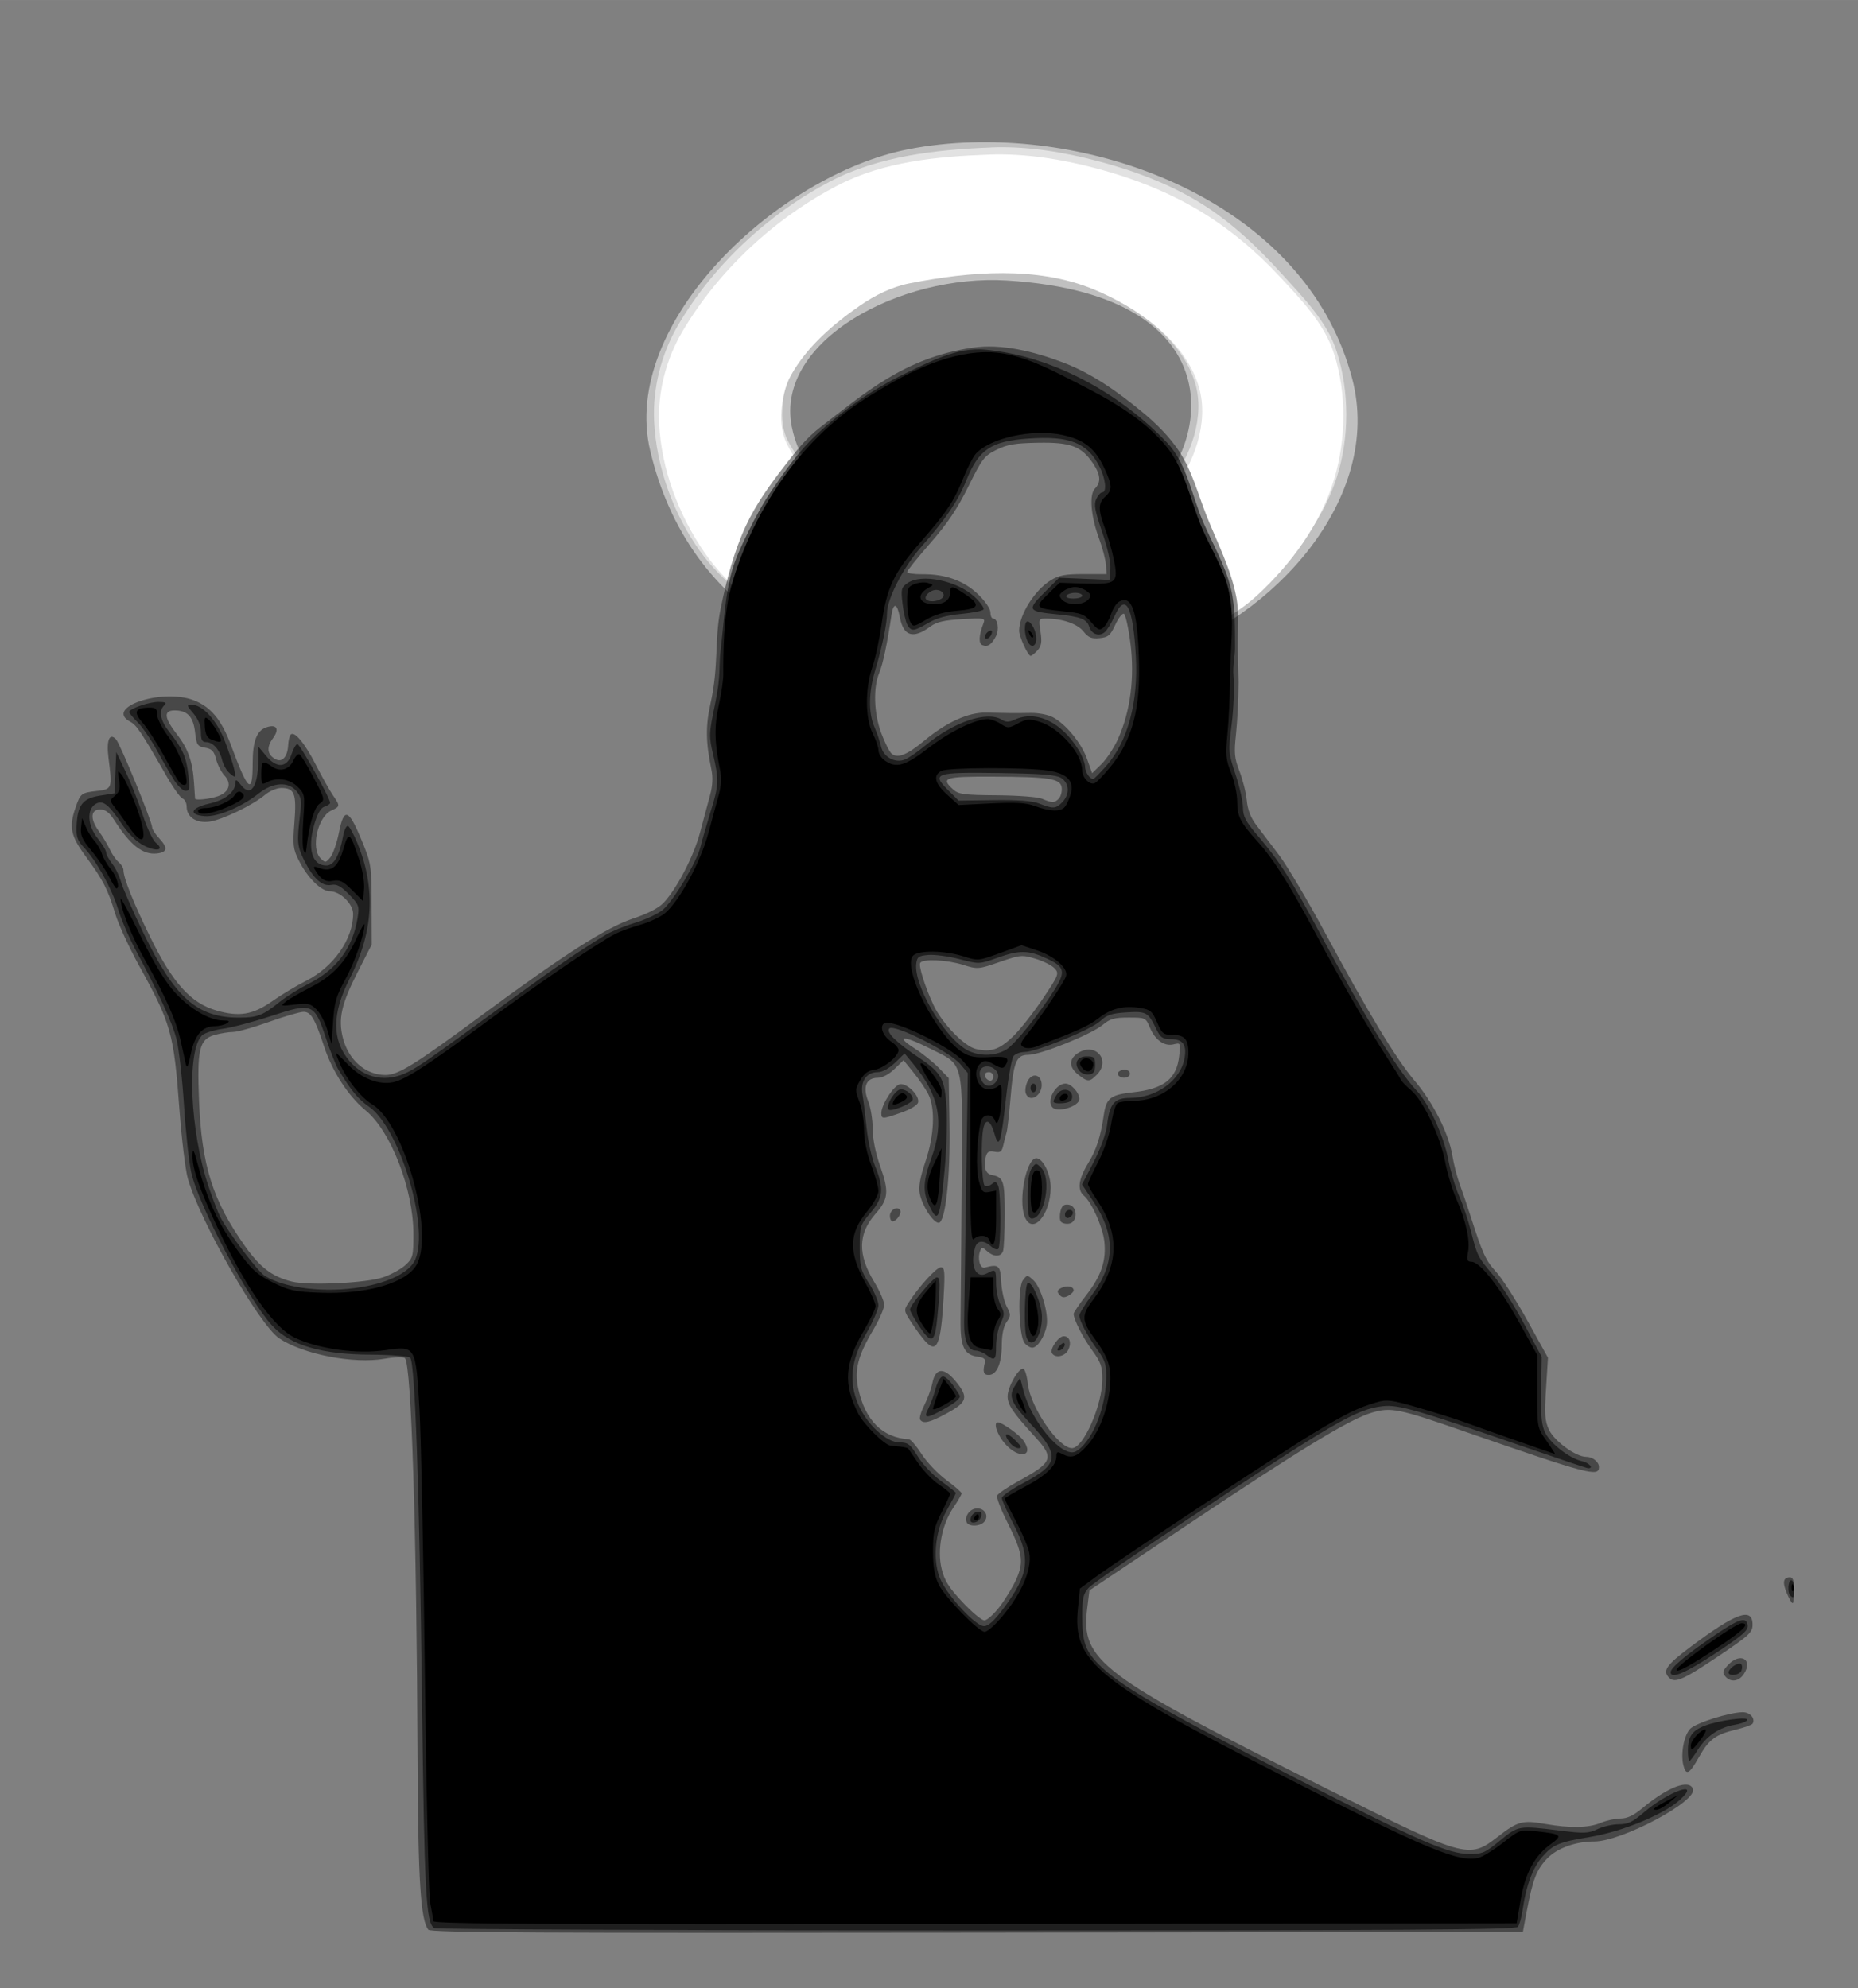<?xml version="1.0" encoding="UTF-8" standalone="no"?>
<!-- Created with Inkscape (http://www.inkscape.org/) -->

<svg
   xmlns:osb="http://www.openswatchbook.org/uri/2009/osb"
   xmlns:dc="http://purl.org/dc/elements/1.1/"
   xmlns:cc="http://creativecommons.org/ns#"
   xmlns:rdf="http://www.w3.org/1999/02/22-rdf-syntax-ns#"
   xmlns:svg="http://www.w3.org/2000/svg"
   xmlns="http://www.w3.org/2000/svg"
   xmlns:sodipodi="http://sodipodi.sourceforge.net/DTD/sodipodi-0.dtd"
   xmlns:inkscape="http://www.inkscape.org/namespaces/inkscape"
   width="27.4mm"
   height="29.321mm"
   viewBox="0 0 97.087 103.892"
   id="svg2"
   version="1.1"
   inkscape:version="0.91 r13725"
   sodipodi:docname="stignucius.src.svg">
  <rect x="0" y="0" width="97.087" height="103.892" fill="#808080" stroke="none"/>
  <defs
     id="defs4">
    <linearGradient
       id="linearGradient4203"
       osb:paint="solid">
      <stop
         style="stop-color:#000000;stop-opacity:1;"
         offset="0"
         id="stop4205" />
    </linearGradient>
  </defs>
  <sodipodi:namedview
     id="base"
     pagecolor="#2e2e2e"
     bordercolor="#666666"
     borderopacity="1.0"
     inkscape:pageopacity="0"
     inkscape:pageshadow="2"
     inkscape:zoom="7.9195959"
     inkscape:cx="29.946025"
     inkscape:cy="52.75665"
     inkscape:document-units="px"
     inkscape:current-layer="g4193-6"
     showgrid="false"
     inkscape:window-width="1920"
     inkscape:window-height="1147"
     inkscape:window-x="1272"
     inkscape:window-y="-8"
     inkscape:window-maximized="1"
     fit-margin-top="1"
     fit-margin-left="1"
     fit-margin-right="1"
     fit-margin-bottom="1"
     borderlayer="false" />
  <g
     inkscape:label="Calque 1"
     inkscape:groupmode="layer"
     id="layer1">
    <g
       id="ring"
       inkscape:label="#g4292"
       transform="translate(-227.135,-579.235)">
      <path
         style="fill:#ffffff;fill-opacity:1"
         d="m 207.146,624.105 c -2.68,0.093 -5.504,0.36 -7.887,1.59 -3.319,1.714 -6.271,4.454 -8.166,7.674 -0.832,1.414 -1.28,3.134 -1.205,4.773 0.11,2.395 1.028,4.811 2.391,6.783 1.107,1.602 2.733,2.866 4.457,3.777 l 3.436,-5.674 c -0.177,-0.116 -0.364,-0.219 -0.535,-0.342 -1.263,-0.909 -2.401,-2.104 -3.088,-3.5 -0.219,-0.446 -0.295,-0.966 -0.283,-1.463 0.018,-0.719 0.164,-1.468 0.516,-2.096 0.834,-1.488 2.201,-2.664 3.604,-3.635 0.778,-0.539 1.663,-0.979 2.592,-1.162 3.147,-0.62 6.652,-0.908 9.617,0.316 2.32,0.958 4.818,2.72 5.508,5.133 0.519,1.817 -0.252,4.034 -1.477,5.473 -0.612,0.718 -1.403,1.23 -2.275,1.629 l 1.631,6.441 c 0.219,-0.073 0.444,-0.133 0.66,-0.209 1.607,-0.566 3.226,-1.309 4.48,-2.463 1.789,-1.646 3.33,-3.747 4.033,-6.074 0.632,-2.093 0.663,-4.476 0.002,-6.561 -0.502,-1.582 -1.739,-2.854 -2.871,-4.068 -1.232,-1.322 -2.643,-2.505 -4.195,-3.43 -1.648,-0.982 -3.472,-1.692 -5.326,-2.184 -1.825,-0.484 -3.73,-0.796 -5.617,-0.73 z"
         transform="translate(71.688,-36.791)"
         id="path4195-3"
         inkscape:connector-curvature="0"
         sodipodi:nodetypes="cssssccsccssssssccssssssssc" />
      <path
         style="fill:#ffffff;fill-opacity:0.542"
         d="m 278.931,586.941 c -2.867,0.113 -5.881,0.445 -8.422,1.777 -3.234,1.696 -6.116,4.376 -7.955,7.531 -0.864,1.482 -1.321,3.281 -1.238,4.994 0.115,2.395 0.998,4.832 2.391,6.783 1.153,1.617 2.838,2.846 4.605,3.787 l 3.604,-5.947 c -0.146,-0.095 -0.301,-0.18 -0.443,-0.279 -1.263,-0.879 -2.477,-1.976 -3.182,-3.344 -0.228,-0.441 -0.297,-0.966 -0.285,-1.463 0.018,-0.719 0.164,-1.468 0.516,-2.096 0.834,-1.488 2.201,-2.662 3.604,-3.633 0.778,-0.539 1.663,-0.982 2.592,-1.164 3.045,-0.598 6.429,-0.852 9.303,0.316 2.326,0.946 4.855,2.663 5.57,5.07 0.509,1.713 -0.213,3.81 -1.35,5.189 -0.587,0.713 -1.346,1.24 -2.184,1.66 l 1.709,6.762 c 0.129,-0.044 0.264,-0.079 0.393,-0.125 1.606,-0.57 3.208,-1.329 4.48,-2.463 1.868,-1.665 3.585,-3.735 4.346,-6.119 0.665,-2.083 0.663,-4.476 0.002,-6.561 -0.502,-1.582 -1.759,-2.836 -2.871,-4.068 -1.257,-1.392 -2.644,-2.712 -4.24,-3.697 -1.632,-1.008 -3.472,-1.692 -5.326,-2.184 -1.825,-0.484 -3.73,-0.803 -5.617,-0.729 z"
         id="path4195-3-6"
         inkscape:connector-curvature="0"
         sodipodi:nodetypes="csssscccccsssssscccssssssc" />
      <path
         style="fill:#ffffff;fill-opacity:0.503"
         d="m 277.935,586.672 c -1.153,0.033 -2.275,0.154 -3.342,0.363 -6.784,1.331 -15.081,9.038 -13.48,15.764 0.979,4.114 3.28,7.41 6.895,9.48 l 3.834,-6.33 c -1.737,-1.083 -2.988,-2.591 -3.34,-4.451 -0.841,-4.449 5.656,-7.952 11.254,-7.607 12.343,0.76 10.55,9.198 6.986,11.701 -0.216,0.152 -0.449,0.276 -0.676,0.412 l 1.855,7.344 c 5.574,-1.769 11.544,-8.005 9.863,-14.355 -2.241,-8.469 -11.781,-12.553 -19.85,-12.32 z"
         id="path4195-3-1"
         inkscape:connector-curvature="0"
         sodipodi:nodetypes="sssccsscccss" />
    </g>
    <g
       id="g4193-6"
       transform="translate(-207.143,-452.013)">
      <path
         style="fill:#ffffff;fill-opacity:0"
         d="m 210.893,507.362 0,-45.825 45,0 45,0 0,45.825 0,45.825 -45,0 -45,0 0,-45.825 z"
         id="path4201-5"
         inkscape:connector-curvature="0" />
      <path
         style="fill:#000000;fill-opacity:0.436"
         d="m 229.527,552.85 c -0.404,-0.496 -0.537,-2.57 -0.563,-8.813 -0.052,-12.141 -0.322,-20.711 -0.663,-21.052 -0.079,-0.079 -0.514,-0.067 -1.057,0.028 -1.616,0.285 -4.266,-0.228 -5.514,-1.067 -1.035,-0.696 -4.112,-6.071 -4.769,-8.333 -0.129,-0.443 -0.33,-2.098 -0.446,-3.678 -0.29,-3.929 -0.434,-4.437 -2.096,-7.448 -0.524,-0.949 -1.09,-2.178 -1.257,-2.733 -0.388,-1.281 -0.634,-1.759 -1.537,-2.986 -0.794,-1.079 -0.889,-1.539 -0.532,-2.566 0.256,-0.735 0.294,-0.764 1.119,-0.859 0.792,-0.091 0.804,-0.125 0.599,-1.739 -0.115,-0.903 0.051,-1.317 0.388,-0.967 0.22,0.229 1.895,4.311 1.895,4.617 0,0.092 0.17,0.352 0.379,0.577 0.45,0.485 0.415,0.715 -0.118,0.778 -0.749,0.089 -1.402,-0.423 -2.263,-1.772 -0.234,-0.367 -0.446,-0.525 -0.704,-0.525 -0.514,0 -0.549,0.484 -0.082,1.131 0.206,0.285 0.469,0.722 0.583,0.969 0.115,0.247 0.32,0.543 0.457,0.656 0.137,0.113 0.248,0.296 0.248,0.407 0,0.413 0.511,1.692 1.403,3.512 1.175,2.397 2.121,3.445 3.456,3.829 1.199,0.345 1.906,0.225 2.931,-0.498 0.46,-0.325 1.25,-0.799 1.756,-1.054 1.435,-0.724 2.454,-2.177 2.454,-3.498 0,-0.521 -0.674,-1.179 -1.207,-1.179 -0.466,0 -1.176,-0.706 -1.637,-1.626 -0.292,-0.583 -0.315,-0.792 -0.222,-1.986 0.117,-1.499 0.006,-1.787 -0.691,-1.787 -0.231,0 -0.613,0.162 -0.848,0.36 -0.644,0.542 -2.242,1.311 -2.91,1.401 -0.684,0.092 -1.184,-0.243 -1.184,-0.793 0,-0.185 -0.096,-0.372 -0.213,-0.417 -0.117,-0.045 -0.496,-0.575 -0.842,-1.179 -1.318,-2.299 -1.554,-2.652 -1.895,-2.835 -1.375,-0.736 1.649,-1.76 3.317,-1.123 0.893,0.341 1.457,1.022 1.952,2.355 0.904,2.436 1.129,2.616 1.132,0.909 0.002,-1.107 0.21,-1.663 0.686,-1.837 0.559,-0.204 0.738,0.066 0.373,0.561 -0.351,0.475 -0.302,0.861 0.141,1.098 0.343,0.183 0.625,-0.135 0.655,-0.74 0.012,-0.242 0.071,-0.49 0.132,-0.55 0.199,-0.199 0.737,0.448 1.32,1.589 0.316,0.619 0.713,1.327 0.882,1.575 0.389,0.57 0.387,0.591 -0.074,0.801 -0.719,0.328 -1.09,1.979 -0.563,2.506 0.239,0.239 0.269,0.235 0.508,-0.06 0.14,-0.172 0.342,-0.757 0.45,-1.299 0.261,-1.314 0.502,-1.237 1.169,0.376 0.516,1.246 0.528,1.323 0.536,3.378 l 0.008,2.103 -0.722,1.413 c -0.87,1.702 -1.045,2.48 -0.783,3.487 0.298,1.147 1.191,1.919 2.219,1.919 0.666,0 1.531,-0.536 4.988,-3.089 4.349,-3.213 6.546,-4.618 7.948,-5.085 0.77,-0.256 1.343,-0.551 1.597,-0.823 0.704,-0.751 1.583,-2.445 1.908,-3.678 0.174,-0.66 0.407,-1.531 0.519,-1.936 0.138,-0.501 0.161,-0.932 0.074,-1.35 -0.295,-1.415 -0.307,-2.279 -0.048,-3.443 0.445,-1.999 0.198,-3.334 0.531,-4.965 0.302,-1.481 0.685,-2.967 1.322,-4.337 0.527,-1.133 1.271,-2.159 2.036,-3.147 0.546,-0.705 1.105,-1.424 1.813,-1.967 2.38,-1.827 4.427,-3.656 7.972,-4.183 1.548,-0.23 3.225,0.201 4.717,0.759 1.517,0.567 2.876,1.536 4.128,2.564 0.757,0.621 1.473,1.324 2.006,2.145 0.646,0.996 0.949,2.177 1.385,3.282 0.555,1.408 1.276,2.777 1.562,4.263 0.175,0.91 0.057,1.852 0.081,2.778 0.015,0.563 0.04,1.69 0.04,1.69 -0.004,0.851 -0.064,2.067 -0.133,2.702 -0.109,1 -0.085,1.26 0.183,1.95 0.17,0.438 0.341,1.123 0.379,1.522 0.047,0.492 0.208,0.908 0.499,1.289 0.236,0.31 0.771,1.016 1.189,1.569 0.418,0.553 1.489,2.359 2.38,4.013 2.279,4.23 3.739,6.645 4.703,7.777 0.968,1.137 1.783,2.753 1.972,3.909 0.073,0.449 0.246,1.119 0.382,1.491 0.137,0.371 0.389,1.114 0.561,1.65 0.638,1.993 0.796,2.339 1.344,2.935 0.308,0.336 1.044,1.483 1.635,2.55 l 1.074,1.94 -0.101,1.611 c -0.086,1.36 -0.061,1.696 0.158,2.158 0.281,0.591 1.4,1.407 1.931,1.407 0.348,0 0.676,0.261 0.676,0.539 0,0.529 -0.57,0.377 -7.05,-1.872 -3.414,-1.185 -3.806,-1.265 -4.797,-0.98 -1.144,0.329 -3.706,1.886 -9.678,5.882 l -5.1,3.412 -0.116,0.942 c -0.337,2.727 0.649,3.472 12.384,9.354 7.387,3.703 7.556,3.751 9.048,2.593 1.071,-0.832 1.302,-0.895 2.507,-0.685 1.305,0.227 2.261,0.208 2.9,-0.059 0.296,-0.124 0.76,-0.225 1.031,-0.225 0.344,0 0.684,-0.16 1.129,-0.532 1.342,-1.121 2.476,-1.55 2.656,-1.003 0.212,0.644 -3.729,2.735 -5.156,2.735 -0.978,0 -1.944,0.349 -2.462,0.89 -0.56,0.585 -0.755,1.09 -1.074,2.785 l -0.197,1.05 -28.519,0.038 c -22.702,0.03 -28.55,-4.5e-4 -28.672,-0.15 z m 29.858,-16.889 c 0.304,-0.399 0.696,-1.047 0.87,-1.44 0.397,-0.897 0.318,-1.384 -0.483,-2.977 -0.329,-0.654 -0.566,-1.274 -0.526,-1.377 0.04,-0.103 0.533,-0.44 1.097,-0.749 1.809,-0.989 1.897,-1.213 0.906,-2.3 -1.188,-1.301 -1.455,-1.695 -1.455,-2.145 0,-0.487 0.588,-1.51 0.825,-1.435 0.083,0.026 0.187,0.38 0.232,0.785 0.136,1.229 1.6,3.363 2.306,3.363 0.6,0 1.588,-2.248 1.588,-3.613 0,-0.646 -0.086,-0.889 -0.526,-1.489 -0.49,-0.667 -0.974,-1.621 -0.974,-1.918 0,-0.071 0.303,-0.519 0.674,-0.996 0.775,-0.997 1.044,-1.814 0.926,-2.811 -0.088,-0.745 -0.669,-2.038 -1.063,-2.364 -0.359,-0.298 -0.286,-0.872 0.215,-1.686 0.434,-0.706 0.654,-1.384 0.823,-2.535 0.129,-0.882 0.35,-1.054 1.517,-1.182 1.626,-0.178 2.287,-0.695 2.422,-1.894 0.078,-0.69 0.071,-0.704 -0.29,-0.613 -0.482,0.121 -0.969,-0.225 -1.244,-0.884 -0.211,-0.505 -0.232,-0.515 -1.111,-0.515 -0.742,0 -0.974,0.066 -1.352,0.383 -0.585,0.492 -3.243,1.563 -3.884,1.565 -0.635,0.002 -0.773,0.344 -0.938,2.326 -0.069,0.825 -0.158,1.601 -0.198,1.725 -0.04,0.124 -0.116,0.418 -0.168,0.654 -0.079,0.358 -0.155,0.417 -0.465,0.358 -0.291,-0.056 -0.389,0.003 -0.456,0.272 -0.132,0.526 -0.012,0.882 0.317,0.943 0.613,0.114 0.673,0.297 0.673,2.054 0,0.932 -0.041,1.801 -0.091,1.932 -0.118,0.307 -0.488,0.303 -0.832,-0.008 -0.244,-0.221 -0.28,-0.222 -0.361,-0.011 -0.152,0.397 -0.006,0.937 0.237,0.872 0.735,-0.196 0.82,-0.123 0.863,0.734 0.023,0.454 0.151,1.035 0.285,1.292 0.226,0.432 0.226,0.493 -0.004,0.821 -0.157,0.224 -0.249,0.658 -0.25,1.183 -0.003,0.974 -0.262,1.579 -0.677,1.579 -0.283,0 -0.329,-0.154 -0.201,-0.675 0.037,-0.15 -0.077,-0.24 -0.341,-0.271 -0.751,-0.087 -0.955,-0.514 -0.935,-1.957 0.01,-0.713 0.036,-3.884 0.058,-7.047 0.046,-6.699 0.169,-6.183 -1.699,-7.127 -1.337,-0.676 -1.823,-0.667 -0.762,0.013 0.404,0.259 0.971,0.715 1.26,1.013 l 0.525,0.541 0.042,2.43 c 0.047,2.744 -0.217,5.13 -0.569,5.13 -0.289,0 -0.869,-0.896 -0.987,-1.525 -0.069,-0.366 0.018,-0.854 0.296,-1.673 0.463,-1.364 0.524,-2.784 0.15,-3.522 -0.134,-0.264 -0.48,-0.772 -0.769,-1.129 l -0.525,-0.648 -0.476,0.461 c -0.289,0.281 -0.632,0.461 -0.876,0.461 -0.6,0 -0.794,0.473 -0.497,1.215 0.13,0.325 0.237,0.975 0.237,1.445 0,0.543 0.146,1.265 0.401,1.985 0.46,1.299 0.42,1.694 -0.247,2.454 -0.925,1.053 -0.946,2.133 -0.069,3.574 0.284,0.466 0.516,1.002 0.516,1.191 0,0.189 -0.263,0.786 -0.584,1.327 -0.785,1.322 -0.979,2.08 -0.775,3.03 0.36,1.677 1.263,2.585 2.656,2.668 0.095,0.006 0.392,0.354 0.661,0.773 0.269,0.42 0.85,1.029 1.291,1.355 0.441,0.325 0.8,0.64 0.798,0.7 -0.002,0.059 -0.194,0.389 -0.427,0.734 -0.605,0.893 -0.859,2.204 -0.62,3.201 0.147,0.613 0.376,0.979 1.085,1.737 0.494,0.528 1.012,0.961 1.151,0.961 0.139,0 0.501,-0.327 0.806,-0.726 z m -1.734,-4.412 c -0.116,-0.324 0.188,-0.713 0.556,-0.713 0.409,0 0.619,0.394 0.37,0.694 -0.214,0.257 -0.836,0.27 -0.926,0.018 z m 2.008,-4.093 c -0.413,-0.471 -0.628,-1.12 -0.371,-1.12 0.212,0 1.12,0.646 1.33,0.946 0.594,0.848 -0.235,0.999 -0.96,0.174 z m -4.437,-1.265 c -0.049,-0.08 0.049,-0.416 0.218,-0.748 0.169,-0.332 0.36,-0.857 0.424,-1.168 0.165,-0.797 0.602,-0.829 1.212,-0.089 0.686,0.832 0.62,1.088 -0.424,1.661 -0.919,0.505 -1.277,0.591 -1.431,0.343 z m 6.893,-3.462 c -0.132,-0.214 0.333,-0.893 0.612,-0.893 0.313,0 0.423,0.365 0.223,0.738 -0.176,0.328 -0.671,0.42 -0.835,0.155 z m -6.623,-0.628 c -0.17,-0.187 -0.495,-0.626 -0.722,-0.976 -0.405,-0.624 -0.408,-0.643 -0.146,-1.05 0.539,-0.838 1.455,-1.84 1.682,-1.84 0.203,0 0.221,0.213 0.141,1.613 -0.14,2.433 -0.346,2.921 -0.954,2.253 z m 5.189,0.094 c -0.306,-0.369 -0.374,-2.901 -0.088,-3.282 0.221,-0.294 0.228,-0.294 0.541,-0.011 0.407,0.369 0.816,1.765 0.699,2.389 -0.108,0.578 -0.481,1.145 -0.754,1.145 -0.109,0 -0.288,-0.108 -0.398,-0.241 z m 1.819,-2.527 c -0.138,-0.166 -0.118,-0.241 0.097,-0.352 0.296,-0.153 0.647,-0.084 0.647,0.126 0,0.073 -0.128,0.201 -0.284,0.284 -0.209,0.112 -0.331,0.096 -0.46,-0.059 z m -1.819,-4.092 c -0.337,-0.887 0.097,-3.04 0.613,-3.04 0.347,0 0.75,0.82 0.75,1.526 0,1.452 -0.975,2.535 -1.363,1.514 z m 1.888,0.26 c -0.057,-0.092 -0.061,-0.336 -0.009,-0.543 0.071,-0.282 0.178,-0.364 0.427,-0.329 0.475,0.068 0.483,0.926 0.009,0.993 -0.178,0.025 -0.37,-0.029 -0.427,-0.121 z m -8.925,-0.284 c 0,-0.316 0.388,-0.537 0.533,-0.303 0.101,0.163 -0.189,0.587 -0.401,0.587 -0.072,0 -0.132,-0.128 -0.132,-0.284 z m -0.448,-5.379 c 0.004,-0.449 0.664,-1.46 0.982,-1.506 0.367,-0.053 1.013,0.593 0.942,0.942 -0.03,0.149 -0.384,0.367 -0.87,0.538 -1.003,0.353 -1.056,0.354 -1.053,0.025 z m 8.948,-0.287 c -0.342,-0.342 0.15,-1.25 0.676,-1.25 0.294,0 0.724,0.476 0.724,0.803 0,0.377 -1.115,0.732 -1.4,0.447 z m -1.399,-0.735 c -0.05,-0.129 -0.013,-0.404 0.081,-0.611 0.211,-0.462 0.673,-0.42 0.742,0.068 0.088,0.618 -0.617,1.082 -0.823,0.543 z m 2.745,-0.976 c -0.483,-0.38 -0.506,-0.794 -0.062,-1.106 0.918,-0.643 1.804,0.329 1.017,1.116 -0.375,0.375 -0.465,0.374 -0.955,-0.011 z m 2.079,0.01 c -0.114,-0.184 0.299,-0.364 0.521,-0.227 0.088,0.054 0.121,0.161 0.073,0.238 -0.114,0.185 -0.477,0.178 -0.594,-0.011 z m -38.399,10.57 c 0.412,-0.142 0.936,-0.431 1.163,-0.642 0.385,-0.358 0.412,-0.464 0.412,-1.613 0,-2.333 -1.18,-5.387 -2.496,-6.462 -0.892,-0.729 -1.741,-2.031 -2.165,-3.323 -0.483,-1.471 -0.695,-1.829 -1.08,-1.829 -0.184,2e-5 -0.995,0.236 -1.802,0.525 -0.808,0.289 -1.651,0.525 -1.875,0.526 -0.224,4.5e-4 -0.655,0.07 -0.959,0.154 -0.811,0.225 -0.932,0.732 -0.825,3.432 0.136,3.402 0.716,5.234 2.41,7.617 0.791,1.113 1.413,1.582 2.434,1.839 0.886,0.223 3.898,0.082 4.783,-0.224 z m 31.875,-10.494 c 0,-0.124 -0.101,-0.225 -0.225,-0.225 -0.234,0 -0.298,0.177 -0.125,0.35 0.173,0.173 0.35,0.109 0.35,-0.125 z m 1.024,-2.081 c 0.357,-0.34 1.052,-1.218 1.544,-1.95 0.853,-1.27 0.882,-1.345 0.639,-1.614 -0.141,-0.155 -0.591,-0.382 -1,-0.504 -0.711,-0.211 -0.795,-0.204 -1.878,0.17 -1.109,0.383 -1.15,0.386 -1.906,0.148 -0.845,-0.266 -2.103,-0.325 -2.24,-0.105 -0.096,0.155 0.252,1.263 0.692,2.202 0.452,0.965 1.612,2.165 2.226,2.303 0.785,0.176 1.207,0.034 1.924,-0.65 z m 2.419,-12.461 c 0.099,-0.119 0.158,-0.371 0.131,-0.56 -0.066,-0.463 -0.645,-0.553 -3.612,-0.564 -2.517,-0.009 -2.731,0.061 -2.05,0.678 0.271,0.245 0.575,0.285 2.288,0.297 1.094,0.008 2.142,0.088 2.35,0.181 0.513,0.228 0.683,0.222 0.893,-0.031 z m -43.972,-0.096 c 0.604,-0.211 0.751,-0.661 0.355,-1.088 -0.166,-0.179 -0.362,-0.561 -0.436,-0.85 -0.108,-0.421 -0.222,-0.54 -0.575,-0.601 -0.401,-0.069 -0.448,-0.141 -0.524,-0.806 -0.094,-0.816 -0.4,-1.143 -1.07,-1.143 -0.587,0 -0.55,0.386 0.118,1.243 0.594,0.763 0.833,1.448 0.899,2.582 0.024,0.412 0.048,0.767 0.053,0.787 0.024,0.098 0.765,0.02 1.181,-0.125 z m 47.059,-3.027 c 0.637,-1.418 0.865,-3.197 0.636,-4.974 -0.105,-0.819 -0.26,-1.511 -0.345,-1.539 -0.084,-0.028 -0.287,0.237 -0.45,0.588 -0.255,0.55 -0.369,0.646 -0.819,0.688 -0.418,0.04 -0.585,-0.029 -0.839,-0.348 -0.317,-0.398 -1.082,-0.666 -1.919,-0.673 -0.426,-0.004 -0.429,0.003 -0.326,0.685 0.082,0.544 0.049,0.749 -0.156,0.975 -0.143,0.158 -0.304,0.287 -0.358,0.287 -0.142,0 -0.605,-1.012 -0.602,-1.318 0.007,-0.835 0.802,-2.105 1.646,-2.629 0.428,-0.266 0.754,-0.328 1.727,-0.328 l 1.2,0 -0.04,-0.499 c -0.022,-0.275 -0.182,-0.882 -0.355,-1.35 -0.432,-1.165 -0.527,-2.307 -0.218,-2.617 0.328,-0.328 0.297,-0.726 -0.1,-1.316 -0.604,-0.897 -1.169,-1.11 -2.863,-1.08 -1.217,0.021 -1.617,0.089 -2.182,0.369 -0.637,0.316 -0.753,0.467 -1.469,1.918 -0.574,1.162 -1.095,1.937 -1.988,2.957 -0.665,0.76 -1.21,1.439 -1.21,1.508 0,0.069 0.354,0.122 0.787,0.118 1.21,-0.012 2.17,0.332 2.913,1.043 0.376,0.36 0.65,0.76 0.65,0.949 0,0.179 0.063,0.326 0.14,0.326 0.244,0 0.334,0.575 0.146,0.932 -0.228,0.433 -0.426,0.563 -0.699,0.458 -0.214,-0.082 -0.195,-0.509 0.052,-1.148 0.103,-0.267 0.038,-0.279 -1.119,-0.212 -0.919,0.053 -1.333,0.148 -1.639,0.375 -0.918,0.679 -1.426,0.526 -1.616,-0.486 -0.137,-0.73 -0.333,-0.78 -0.433,-0.11 -0.226,1.516 -0.447,2.563 -0.638,3.02 -0.328,0.785 -0.284,2.125 0.103,3.159 0.186,0.497 0.431,0.98 0.544,1.074 0.315,0.261 0.803,0.065 1.71,-0.687 1.165,-0.966 2.297,-1.478 3.225,-1.46 0.412,0.008 0.953,0.018 1.2,0.023 0.247,0.005 0.76,0.002 1.14,-0.006 0.379,-0.008 0.891,0.09 1.136,0.217 0.682,0.353 1.499,1.345 1.796,2.18 l 0.267,0.751 0.489,-0.478 c 0.269,-0.263 0.664,-0.867 0.878,-1.342 z m 29.529,53.655 c -0.15,-0.596 0.037,-1.579 0.361,-1.903 0.31,-0.31 2.072,-0.863 2.748,-0.863 0.383,0 0.669,0.337 0.508,0.598 -0.041,0.067 -0.43,0.206 -0.863,0.309 -1.073,0.256 -1.414,0.509 -1.941,1.443 -0.503,0.892 -0.672,0.978 -0.813,0.415 z m -0.794,-4.622 c -0.276,-0.333 -0.051,-0.641 1.108,-1.513 2.423,-1.824 3.302,-2.145 3.302,-1.206 0,0.409 -0.17,0.564 -1.845,1.688 -1.863,1.249 -2.253,1.406 -2.564,1.032 z m 2.981,-0.023 c -0.158,-0.19 -0.131,-0.293 0.158,-0.6 0.632,-0.672 1.314,-0.277 0.821,0.476 -0.265,0.405 -0.7,0.46 -0.979,0.124 z m 3.216,-4.352 c -0.236,-0.564 -0.182,-0.818 0.171,-0.818 0.156,0 0.216,0.187 0.216,0.675 0,0.371 -0.037,0.675 -0.083,0.675 -0.045,0 -0.183,-0.239 -0.305,-0.532 z"
         id="path4199-6"
         inkscape:connector-curvature="0"
         sodipodi:nodetypes="csscsssscsscsssscsscccsssssssscsccscssssccccccscccsssccssssssccccaaaasaaaaaacsscssssccssscccssssscsssscsssssscsccccscsssccsssssssssscccscccccccsscccccsccsccccscsccssccsccscscscsssccscccsscccscccssssccsssccsscscsssscccccsccccssccsssscccccsssscccscsssscccccccscccccccsssssccccsssssscssscssscscsccccccccccsccsscccccscscccccscssccscsscssscsssscccssscsccccsccccccscscssssssssccsccssscc" />
      <path
         style="fill:#000000;fill-opacity:0.566"
         d="m 229.831,552.764 c -0.43,-0.273 -0.512,-1.821 -0.639,-12.042 -0.136,-10.968 -0.363,-17.509 -0.615,-17.76 -0.083,-0.083 -1,-0.154 -2.055,-0.16 -2.587,-0.013 -4.195,-0.486 -5.152,-1.514 -1.232,-1.324 -3.846,-6.27 -4.236,-8.015 -0.118,-0.529 -0.288,-2.11 -0.377,-3.513 -0.089,-1.403 -0.265,-2.956 -0.392,-3.45 -0.221,-0.867 -0.913,-2.373 -2.164,-4.712 -0.328,-0.612 -0.731,-1.557 -0.896,-2.1 -0.324,-1.065 -1.14,-2.531 -1.785,-3.208 -0.323,-0.339 -0.397,-0.551 -0.377,-1.08 0.043,-1.122 0.307,-1.476 1.207,-1.62 l 0.78,-0.124 0.044,-1.077 0.044,-1.077 0.501,1.05 c 0.275,0.578 0.675,1.59 0.888,2.25 0.213,0.66 0.52,1.308 0.682,1.441 0.475,0.389 0.039,0.483 -0.638,0.138 -0.387,-0.198 -0.804,-0.609 -1.168,-1.155 -0.676,-1.013 -0.982,-1.241 -1.353,-1.008 -0.462,0.289 -0.413,1.123 0.105,1.775 0.252,0.316 0.457,0.658 0.457,0.76 0,0.101 0.141,0.363 0.313,0.582 0.172,0.219 0.381,0.65 0.464,0.958 0.083,0.308 0.612,1.512 1.175,2.675 1.636,3.381 2.799,4.41 4.985,4.41 0.966,0 1.241,-0.107 2.138,-0.831 0.33,-0.266 1.005,-0.688 1.5,-0.938 1.472,-0.743 2.31,-1.873 2.564,-3.46 0.096,-0.597 0.065,-0.68 -0.452,-1.209 -0.426,-0.436 -0.641,-0.551 -0.928,-0.496 -0.472,0.09 -0.937,-0.329 -1.406,-1.268 -0.373,-0.746 -0.394,-0.975 -0.226,-2.373 0.092,-0.764 0.065,-0.953 -0.178,-1.252 -0.426,-0.526 -1.233,-0.479 -1.983,0.115 -0.893,0.708 -2.161,1.239 -2.825,1.184 -0.87,-0.072 -0.73,-0.437 0.253,-0.659 0.829,-0.187 1.352,-0.607 1.359,-1.092 0.003,-0.188 0.069,-0.16 0.281,0.115 0.526,0.684 0.916,0.094 0.916,-1.386 l 0,-0.613 0.415,0.497 c 0.547,0.655 1.089,0.612 1.321,-0.104 0.088,-0.273 0.223,-0.509 0.3,-0.525 0.125,-0.026 1.715,2.822 1.715,3.072 0,0.057 -0.131,0.145 -0.292,0.196 -0.197,0.062 -0.372,0.368 -0.538,0.94 -0.368,1.267 -0.111,2.138 0.63,2.138 0.399,0 0.682,-0.499 0.878,-1.544 0.059,-0.313 0.173,-0.547 0.255,-0.52 0.081,0.027 0.308,0.443 0.504,0.923 0.958,2.356 0.826,4.619 -0.411,7.044 -0.935,1.832 -0.942,3.211 -0.021,4.306 0.783,0.93 1.948,1.15 3.069,0.578 0.608,-0.31 1.023,-0.602 5.548,-3.901 2.179,-1.589 3.374,-2.406 4.751,-3.249 0.303,-0.186 1.004,-0.475 1.558,-0.642 0.553,-0.167 1.206,-0.473 1.45,-0.678 0.565,-0.475 1.781,-2.506 1.971,-3.292 0.08,-0.33 0.314,-1.144 0.521,-1.809 0.441,-1.419 0.453,-1.666 0.14,-3.014 -0.225,-0.971 -0.221,-1.09 0.101,-2.64 0.326,-1.573 0.181,-1.921 0.298,-2.878 0.163,-1.335 0.209,-2.698 0.561,-3.996 0.2,-0.738 0.538,-1.433 0.873,-2.12 0.368,-0.755 0.772,-1.497 1.244,-2.192 0.698,-1.026 1.426,-2.054 2.334,-2.899 1.361,-1.264 2.911,-2.362 4.585,-3.168 1.317,-0.634 2.743,-1.395 4.199,-1.265 3.543,0.317 7.048,2.275 9.509,4.844 1.065,1.112 1.303,2.79 1.918,4.201 0.5,1.148 1.154,2.251 1.44,3.47 0.233,0.992 0.197,2.032 0.207,3.051 0.005,0.513 -0.129,0.883 -0.074,1.538 0.047,0.563 0.002,1.677 -0.1,2.475 -0.18,1.41 -0.175,1.484 0.202,2.618 0.213,0.642 0.388,1.421 0.388,1.731 0,0.461 0.139,0.727 0.763,1.458 1.152,1.349 1.754,2.294 3.291,5.169 2.311,4.322 4.02,7.101 5.021,8.164 0.652,0.693 1.415,2.358 1.655,3.612 0.115,0.599 0.371,1.457 0.571,1.909 0.2,0.451 0.479,1.286 0.622,1.855 0.314,1.255 0.352,1.33 1.176,2.295 0.36,0.422 1.073,1.549 1.583,2.504 l 0.928,1.736 -0.029,1.75 c -0.024,1.396 0.022,1.849 0.225,2.24 0.299,0.575 1.273,1.323 1.903,1.461 0.383,0.084 0.643,0.377 0.329,0.371 -0.062,-10e-4 -1.597,-0.515 -3.413,-1.142 -5.573,-1.925 -6.505,-2.192 -7.324,-2.099 -1.377,0.156 -2.523,0.822 -10.301,5.983 -2.599,1.725 -4.877,3.302 -5.062,3.506 -0.286,0.314 -0.338,0.54 -0.338,1.478 0,1.308 0.152,1.777 0.797,2.454 1.094,1.149 3.237,2.39 10.603,6.14 6.25,3.181 7.711,3.818 8.795,3.836 0.705,0.011 0.844,-0.048 1.63,-0.695 0.961,-0.791 0.977,-0.794 3.109,-0.53 1.301,0.161 1.517,0.153 1.993,-0.074 0.293,-0.14 0.797,-0.254 1.119,-0.254 0.469,0 0.726,-0.121 1.285,-0.605 1.284,-1.111 3.056,-1.74 1.91,-0.678 -0.826,0.766 -3.02,1.67 -4.74,1.953 -1.59,0.262 -1.898,0.391 -2.466,1.039 -0.488,0.556 -0.838,1.499 -1.018,2.747 -0.057,0.396 -0.171,0.804 -0.254,0.908 -0.119,0.149 -5.956,0.187 -28.294,0.185 -15.479,-10e-4 -28.228,-0.056 -28.331,-0.121 z m 29.757,-16.714 c 1.339,-1.808 1.432,-2.614 0.505,-4.406 -0.33,-0.638 -0.6,-1.246 -0.6,-1.351 0,-0.105 0.485,-0.448 1.078,-0.761 1.917,-1.013 1.979,-1.447 0.443,-3.097 -1.057,-1.136 -1.192,-1.465 -0.831,-2.017 l 0.265,-0.405 0.176,0.675 c 0.431,1.656 2.049,3.535 2.73,3.17 0.8,-0.428 1.544,-2.169 1.588,-3.716 0.023,-0.812 -0.029,-0.998 -0.441,-1.575 -0.557,-0.781 -0.958,-1.54 -0.958,-1.812 0,-0.109 0.301,-0.6 0.668,-1.091 1.21,-1.618 1.231,-3.12 0.066,-4.864 l -0.595,-0.892 0.608,-1.173 c 0.355,-0.685 0.646,-1.485 0.699,-1.923 0.139,-1.15 0.374,-1.424 1.221,-1.428 1.363,-0.006 2.611,-0.912 2.824,-2.051 0.135,-0.717 -0.076,-1.021 -0.708,-1.021 -0.431,0 -0.545,-0.079 -0.762,-0.525 -0.43,-0.887 -0.521,-0.938 -1.564,-0.872 -0.774,0.049 -1.029,0.134 -1.367,0.455 -0.461,0.439 -3.342,1.614 -3.959,1.616 -0.217,4.5e-4 -0.472,0.095 -0.568,0.21 -0.096,0.115 -0.271,1.084 -0.389,2.152 -0.267,2.403 -0.373,2.74 -0.604,1.922 -0.195,-0.689 -0.443,-0.841 -0.574,-0.352 -0.155,0.578 -0.108,2.944 0.06,3.048 0.086,0.053 0.254,0.016 0.373,-0.083 0.174,-0.144 0.239,-0.125 0.331,0.1 0.147,0.36 0.149,3.145 0.003,3.291 -0.061,0.061 -0.235,-6e-4 -0.387,-0.138 -0.383,-0.347 -0.725,-0.311 -0.832,0.088 -0.26,0.971 0.058,1.633 0.636,1.323 0.449,-0.24 0.469,-0.217 0.469,0.522 0,0.375 0.106,0.888 0.236,1.138 0.214,0.414 0.214,0.501 0,0.953 -0.13,0.273 -0.236,0.807 -0.236,1.187 0,0.742 -0.066,0.801 -0.516,0.46 -0.16,-0.121 -0.411,-0.22 -0.557,-0.22 -0.395,0 -0.614,-0.543 -0.598,-1.486 0.008,-0.461 0.054,-3.579 0.103,-6.928 l 0.089,-6.089 -0.4,-0.475 c -0.532,-0.632 -3.453,-2.101 -3.696,-1.858 -0.194,0.194 0.346,0.726 1.589,1.563 1.141,0.768 1.31,1.085 1.397,2.62 0.042,0.73 -0.004,2.171 -0.1,3.203 -0.247,2.631 -0.341,2.85 -0.808,1.87 -0.345,-0.724 -0.318,-1.278 0.122,-2.498 0.679,-1.882 0.407,-3.26 -0.971,-4.922 l -0.435,-0.525 -0.504,0.487 c -0.3,0.29 -0.659,0.487 -0.886,0.487 -0.598,0 -0.932,0.475 -0.814,1.156 0.054,0.313 0.153,1.109 0.22,1.769 0.066,0.66 0.266,1.557 0.443,1.993 0.475,1.168 0.427,1.656 -0.24,2.436 -0.543,0.634 -0.562,0.698 -0.562,1.793 0,1.025 0.047,1.209 0.487,1.895 0.268,0.418 0.487,0.93 0.487,1.139 0,0.209 -0.284,0.871 -0.632,1.471 -0.807,1.395 -0.933,2.518 -0.417,3.718 0.447,1.038 1.468,1.98 2.148,1.98 0.444,0 0.562,0.09 0.967,0.742 0.254,0.408 0.804,0.988 1.222,1.289 0.418,0.301 0.761,0.575 0.761,0.61 0,0.035 -0.213,0.441 -0.474,0.902 -0.645,1.144 -0.771,2.71 -0.295,3.693 0.44,0.908 1.817,2.364 2.237,2.364 0.233,0 0.539,-0.279 1.027,-0.938 z m -1.72,-4.71 c 0.029,-0.151 0.176,-0.298 0.327,-0.327 0.198,-0.038 0.26,0.023 0.222,0.222 -0.029,0.151 -0.176,0.298 -0.327,0.327 -0.198,0.038 -0.26,-0.023 -0.222,-0.222 z m 2.011,-3.981 c -0.343,-0.49 -0.136,-0.538 0.327,-0.076 0.317,0.317 0.35,0.405 0.154,0.405 -0.138,0 -0.354,-0.148 -0.481,-0.328 z m -4.232,-1.734 c 0.117,-0.227 0.29,-0.699 0.385,-1.05 0.098,-0.363 0.262,-0.637 0.381,-0.637 0.181,0 0.539,0.407 0.881,1.001 0.063,0.109 -0.205,0.351 -0.706,0.637 -1.021,0.584 -1.222,0.595 -0.94,0.049 z m 6.848,-3.266 c 0.104,-0.126 0.221,-0.198 0.258,-0.16 0.104,0.104 -0.107,0.389 -0.289,0.389 -0.1,0 -0.088,-0.086 0.03,-0.229 z m -1.712,-0.459 c -0.152,-0.397 -0.102,-2.739 0.062,-2.839 0.218,-0.134 0.74,1.098 0.744,1.754 0.006,1.03 -0.543,1.77 -0.806,1.085 z m -5.627,-0.613 c -0.255,-0.385 -0.464,-0.764 -0.464,-0.841 0,-0.227 1.213,-1.683 1.402,-1.683 0.189,0 0.194,0.307 0.031,2.062 -0.129,1.385 -0.302,1.467 -0.968,0.462 z m 5.686,-6.771 c 0,-0.784 0.071,-1.268 0.216,-1.462 0.207,-0.28 0.227,-0.281 0.487,-0.023 0.567,0.559 0.186,2.657 -0.482,2.657 -0.176,0 -0.222,-0.238 -0.222,-1.171 z m 1.95,0.959 c 0,-0.131 0.107,-0.237 0.237,-0.237 0.265,0 0.219,0.323 -0.059,0.416 -0.098,0.033 -0.178,-0.048 -0.178,-0.178 z m -9.23,-5.495 c -0.14,-0.227 0.371,-1.043 0.653,-1.043 0.296,0 0.627,0.275 0.625,0.517 -0.002,0.213 -1.174,0.694 -1.278,0.525 z m 8.63,-0.404 c 0,-0.072 0.089,-0.252 0.197,-0.401 0.255,-0.348 0.778,-0.254 0.778,0.14 0,0.227 -0.117,0.309 -0.487,0.345 -0.268,0.026 -0.487,-0.012 -0.487,-0.084 z m -1.2,-0.713 c 0,-0.124 0.068,-0.225 0.15,-0.225 0.083,0 0.15,0.101 0.15,0.225 0,0.124 -0.068,0.225 -0.15,0.225 -0.083,0 -0.15,-0.101 -0.15,-0.225 z m 2.562,-0.886 c -0.318,-0.384 -0.137,-0.764 0.365,-0.764 0.398,0 0.448,0.051 0.448,0.45 0,0.342 -0.075,0.461 -0.313,0.495 -0.172,0.025 -0.397,-0.057 -0.5,-0.18 z m -37.524,11.293 c 1.493,-0.254 2.542,-0.798 2.821,-1.463 0.725,-1.727 -0.847,-6.877 -2.431,-7.968 -0.559,-0.385 -0.941,-0.849 -1.605,-1.952 -0.124,-0.206 -0.411,-0.935 -0.638,-1.618 -0.607,-1.831 -0.71,-1.873 -2.85,-1.169 -0.934,0.307 -2.081,0.611 -2.549,0.674 -0.468,0.064 -0.954,0.218 -1.079,0.343 -0.81,0.81 -0.632,4.995 0.336,7.881 0.215,0.64 0.494,1.367 0.621,1.614 0.397,0.776 1.957,2.84 2.318,3.066 1.057,0.662 3.182,0.91 5.058,0.591 z m 33.213,-10.807 c 0.196,-0.311 -0.103,-0.725 -0.523,-0.725 -0.37,0 -0.496,0.34 -0.278,0.747 0.194,0.362 0.566,0.352 0.802,-0.022 z m 0.485,-1.607 c 0.447,-0.273 1.713,-1.846 2.517,-3.128 0.594,-0.947 0.535,-1.19 -0.39,-1.621 -0.974,-0.454 -1.435,-0.46 -2.613,-0.038 -0.917,0.329 -0.935,0.33 -1.958,0.064 -0.568,-0.147 -1.299,-0.246 -1.624,-0.219 -0.522,0.043 -0.598,0.098 -0.64,0.467 -0.124,1.078 1.319,3.611 2.517,4.418 0.621,0.419 1.557,0.442 2.191,0.056 z m 2.915,-12.918 c 0.403,-0.403 0.385,-0.988 -0.039,-1.265 -0.263,-0.173 -0.983,-0.232 -3.216,-0.266 -3.384,-0.051 -3.582,0.014 -2.708,0.888 l 0.552,0.552 1.843,-0.025 c 1.248,-0.017 2.013,0.04 2.368,0.178 0.736,0.285 0.86,0.279 1.2,-0.061 z m 2.291,-1.887 c 1.133,-1.266 1.698,-3.352 1.56,-5.763 -0.15,-2.629 -0.546,-3.357 -1.12,-2.063 -0.155,0.351 -0.386,0.723 -0.513,0.828 -0.287,0.237 -0.678,0.1 -0.798,-0.279 -0.13,-0.409 -0.454,-0.538 -1.657,-0.656 -1.568,-0.155 -1.611,-0.225 -0.699,-1.137 l 0.777,-0.777 1.317,0.055 1.317,0.055 0.046,-0.557 c 0.028,-0.34 -0.138,-1.092 -0.427,-1.934 -0.382,-1.113 -0.442,-1.445 -0.312,-1.731 0.088,-0.194 0.23,-0.353 0.314,-0.353 0.25,0 0.175,-0.72 -0.14,-1.337 -0.644,-1.262 -1.571,-1.627 -3.739,-1.471 -1.942,0.14 -2.571,0.566 -3.223,2.182 -0.433,1.074 -1.1,2.057 -2.359,3.478 -0.913,1.031 -1.785,2.718 -1.785,3.454 0,0.552 -0.25,1.766 -0.613,2.972 -0.351,1.166 -0.367,2.248 -0.044,2.989 0.134,0.307 0.288,0.76 0.343,1.008 0.123,0.553 0.724,0.89 1.237,0.694 0.193,-0.074 0.689,-0.415 1.101,-0.758 1.459,-1.215 3.211,-1.803 3.966,-1.332 0.222,0.139 0.375,0.139 0.68,0 1.13,-0.515 2.467,0.129 3.363,1.621 0.173,0.289 0.315,0.663 0.316,0.833 6e-4,0.308 0.286,0.706 0.454,0.632 0.049,-0.022 0.336,-0.315 0.638,-0.651 z m -4.084,-6.499 c -0.198,-0.369 -0.206,-1.064 -0.013,-1.064 0.193,0 0.455,0.507 0.455,0.881 0,0.426 -0.256,0.532 -0.442,0.183 z m -2.223,-0.342 c 0.033,-0.098 0.14,-0.205 0.238,-0.238 0.11,-0.036 0.143,0.032 0.087,0.178 -0.105,0.273 -0.415,0.329 -0.325,0.059 z m -4.076,-0.556 c -0.084,-0.156 -0.195,-0.653 -0.248,-1.104 -0.088,-0.746 -0.065,-0.842 0.255,-1.066 0.737,-0.516 2.61,-0.13 3.517,0.725 0.3,0.283 0.507,0.575 0.461,0.649 -0.046,0.074 -0.572,0.181 -1.169,0.236 -0.746,0.069 -1.284,0.217 -1.719,0.472 -0.761,0.446 -0.898,0.457 -1.096,0.087 z m 1.773,-1.351 c 0.262,-0.166 0.087,-0.464 -0.272,-0.464 -0.306,0 -0.66,0.349 -0.508,0.501 0.138,0.138 0.534,0.119 0.78,-0.037 z m 7.368,-0.164 c 0,-0.083 -0.165,-0.15 -0.366,-0.15 -0.201,0 -0.408,0.068 -0.459,0.15 -0.054,0.087 0.098,0.15 0.366,0.15 0.252,0 0.459,-0.068 0.459,-0.15 z m 31.65,60.365 c 0,-0.741 0.198,-1.042 0.861,-1.307 0.722,-0.289 2.368,-0.508 2.239,-0.298 -0.051,0.083 -0.347,0.192 -0.659,0.243 -0.794,0.13 -1.466,0.584 -1.912,1.291 -0.21,0.333 -0.415,0.605 -0.455,0.605 -0.04,0 -0.073,-0.241 -0.073,-0.535 z m -0.9,-4.109 c 0,-0.229 0.726,-0.85 2.105,-1.798 1.466,-1.008 1.848,-1.139 1.916,-0.657 0.038,0.268 -0.259,0.528 -1.674,1.462 -1.575,1.04 -2.347,1.366 -2.347,0.992 z m 3.034,-0.033 c 0.081,-0.244 0.53,-0.51 0.652,-0.387 0.055,0.055 0.061,0.205 0.012,0.332 -0.103,0.268 -0.753,0.321 -0.664,0.055 z m 3.216,-3.973 c -0.157,-0.157 -0.117,-0.8 0.05,-0.8 0.083,0 0.15,0.203 0.15,0.45 0,0.466 -0.03,0.519 -0.2,0.35 z m -84.453,-42.612 c -0.196,-0.309 -0.603,-1.014 -0.904,-1.565 -0.301,-0.552 -0.749,-1.205 -0.995,-1.451 -0.246,-0.246 -0.448,-0.49 -0.448,-0.542 0,-0.171 1.032,-0.529 1.525,-0.529 0.377,0 0.445,0.04 0.305,0.18 -0.303,0.303 -0.203,0.8 0.285,1.412 0.677,0.85 0.868,1.283 0.978,2.22 0.084,0.714 0.062,0.838 -0.145,0.838 -0.134,0 -0.404,-0.253 -0.601,-0.562 z m 2.839,-0.423 c -0.13,-0.13 -0.278,-0.416 -0.331,-0.637 -0.125,-0.527 -0.483,-0.927 -0.828,-0.927 -0.215,0 -0.277,-0.114 -0.277,-0.513 0,-0.334 -0.136,-0.675 -0.388,-0.975 -0.37,-0.44 -0.374,-0.462 -0.08,-0.462 0.561,0 1.322,0.845 1.726,1.919 0.426,1.13 0.615,1.831 0.495,1.831 -0.044,0 -0.187,-0.106 -0.316,-0.235 z"
         id="path4197-3"
         inkscape:connector-curvature="0"
         sodipodi:nodetypes="cscssscsscscscccssccsscsscsscscccsccsccccscsccscssccsssssscccsssaaaaaaaaaaaccsssssssssscccccssscssscsscsssscccccccssssscsccsscscsscssccsccsccccsccscsccscscscsssccssscssccssscssssssssssccccccccsscccscscccssccccccccsscccsccssscsccccsccscscssssssscssccscscssccscsscsccccscccccsccccsccsccccsssccsccccccssssssscccsccsccccsssscccccccccccscccssccsscsscccsssccssssscccccssccccsssscscccsssssscc" />
      <path
         style="fill:#000000;fill-opacity:1"
         d="m 229.784,552.4 c -0.005,-0.103 -0.076,-0.525 -0.158,-0.938 -0.083,-0.418 -0.208,-5.733 -0.282,-12 -0.073,-6.188 -0.201,-12.427 -0.285,-13.865 -0.189,-3.244 -0.203,-3.268 -1.759,-3.034 -1.47,0.222 -3.503,-0.055 -4.75,-0.647 -1.097,-0.521 -2.553,-2.593 -4.033,-5.74 -0.96,-2.041 -1.326,-3.093 -1.314,-3.776 0.007,-0.439 0.065,-0.33 0.311,0.586 0.466,1.74 1.056,3.005 2.021,4.331 0.757,1.041 1.023,1.286 1.848,1.701 0.849,0.427 1.14,0.492 2.446,0.544 2.533,0.102 4.648,-0.534 5.125,-1.54 0.85,-1.792 -0.735,-7.343 -2.373,-8.309 -0.566,-0.334 -1.336,-1.304 -1.674,-2.108 -0.117,-0.278 -0.213,-0.533 -0.213,-0.565 0,-0.033 0.287,0.239 0.637,0.604 0.693,0.721 1.619,1.081 2.361,0.918 0.65,-0.143 1.773,-0.871 4.878,-3.162 2.83,-2.088 5.887,-4.173 6.748,-4.602 0.247,-0.123 0.834,-0.334 1.303,-0.469 0.469,-0.135 1.043,-0.406 1.275,-0.602 0.755,-0.638 1.855,-2.671 2.261,-4.176 0.206,-0.764 0.456,-1.687 0.556,-2.05 0.119,-0.433 0.137,-0.873 0.054,-1.275 -0.29,-1.391 -0.308,-2.293 -0.067,-3.353 0.134,-0.588 0.242,-1.326 0.24,-1.64 -0.005,-0.829 -0.008,-3.064 0.397,-4.522 0.598,-2.151 1.615,-4.223 2.943,-6.018 1.139,-1.541 2.574,-2.911 4.198,-3.927 1.858,-1.162 3.948,-2.304 6.139,-2.351 1.679,-0.036 3.282,0.835 4.779,1.596 1.712,0.87 3.486,1.846 4.698,3.336 0.978,1.204 1.25,2.839 1.861,4.264 0.477,1.112 1.165,2.16 1.411,3.346 0.312,1.503 0.052,2.865 0.047,4.606 -0.002,0.825 -0.06,2.074 -0.129,2.775 -0.11,1.126 -0.087,1.368 0.192,2.068 0.174,0.436 0.316,1.113 0.316,1.504 0,0.76 0.16,1.074 1.046,2.055 0.868,0.961 1.666,2.224 3.077,4.873 1.339,2.515 2.837,5.107 3.813,6.6 0.297,0.454 0.573,0.901 0.614,0.993 0.041,0.092 0.279,0.339 0.528,0.547 0.633,0.529 1.524,2.388 1.782,3.717 0.119,0.615 0.38,1.489 0.58,1.943 0.506,1.149 0.737,2.18 0.623,2.786 -0.082,0.435 -0.053,0.515 0.183,0.521 0.442,0.011 1.45,1.293 2.48,3.154 l 0.949,1.714 0,1.899 c 0,1.898 3e-4,1.899 0.484,2.587 0.266,0.379 0.465,0.689 0.441,0.689 -0.042,0 -3.466,-1.202 -4.899,-1.719 -0.371,-0.134 -1.381,-0.449 -2.244,-0.701 -1.401,-0.408 -1.635,-0.438 -2.176,-0.279 -0.986,0.29 -1.566,0.574 -3.294,1.613 -1.75,1.053 -10.108,6.573 -11.419,7.541 l -0.787,0.581 -0.104,1.034 c -0.281,2.801 0.892,3.755 10.872,8.842 7.359,3.751 9.037,4.449 10.072,4.189 0.212,-0.053 0.783,-0.407 1.269,-0.787 0.876,-0.684 0.891,-0.689 1.756,-0.594 1.328,0.147 1.385,0.202 0.713,0.689 -0.831,0.602 -1.317,1.515 -1.554,2.922 l -0.202,1.193 -28.302,0.038 c -22.59,0.03 -28.304,-3e-5 -28.311,-0.15 z m 29.438,-15.594 c 1.195,-1.279 1.876,-2.737 1.705,-3.649 -0.054,-0.286 -0.365,-1.024 -0.691,-1.64 -0.326,-0.616 -0.593,-1.152 -0.593,-1.192 0,-0.04 0.475,-0.322 1.056,-0.627 1.101,-0.579 1.644,-1.102 1.644,-1.587 0,-0.235 0.051,-0.258 0.29,-0.13 0.489,0.262 0.754,0.178 1.294,-0.407 0.633,-0.687 1.104,-1.887 1.217,-3.103 0.093,-1.004 -0.072,-1.508 -0.841,-2.56 -0.644,-0.881 -0.652,-1.177 -0.058,-1.956 1.37,-1.794 1.437,-3.43 0.215,-5.241 -0.257,-0.381 -0.468,-0.754 -0.468,-0.829 0,-0.074 0.238,-0.594 0.53,-1.155 0.31,-0.597 0.594,-1.423 0.684,-1.991 0.085,-0.534 0.234,-1.023 0.333,-1.085 0.098,-0.062 0.468,-0.115 0.821,-0.116 1.588,-0.006 2.883,-1.135 2.883,-2.515 0,-0.709 -0.21,-0.937 -0.86,-0.937 -0.448,0 -0.53,-0.069 -0.78,-0.653 -0.248,-0.58 -0.348,-0.664 -0.879,-0.749 -0.865,-0.138 -1.524,0.025 -2.186,0.543 -0.501,0.391 -1.136,0.679 -3.273,1.482 -0.243,0.091 -0.5,0.099 -0.643,0.018 -0.207,-0.116 -0.175,-0.214 0.234,-0.724 0.633,-0.79 1.861,-2.623 1.987,-2.965 0.149,-0.404 -0.574,-1.052 -1.525,-1.368 l -0.797,-0.265 -1.131,0.413 c -1.118,0.408 -1.141,0.41 -1.914,0.166 -0.999,-0.315 -2.378,-0.327 -2.63,-0.024 -0.557,0.671 1.262,4.206 2.593,5.042 0.38,0.239 0.675,0.29 1.417,0.249 0.932,-0.052 1.079,0.031 0.81,0.456 -0.099,0.155 -0.216,0.141 -0.582,-0.069 -0.386,-0.221 -0.497,-0.232 -0.699,-0.064 -0.471,0.391 -0.179,1.363 0.41,1.363 0.187,0 0.421,-0.081 0.52,-0.18 0.14,-0.14 0.177,-0.015 0.165,0.562 -0.008,0.408 -0.066,0.911 -0.129,1.117 -0.099,0.323 -0.13,0.339 -0.226,0.113 -0.16,-0.376 -0.631,-0.328 -0.729,0.075 -0.215,0.892 -0.27,2.484 -0.107,3.091 0.155,0.577 0.218,0.645 0.541,0.583 l 0.365,-0.07 0,1.404 c 0,1.288 -0.137,1.745 -0.354,1.179 -0.104,-0.27 -0.565,-0.295 -0.816,-0.045 -0.14,0.14 -0.18,-0.824 -0.18,-4.338 l 0,-4.518 -0.374,-0.444 c -0.628,-0.746 -3.716,-2.233 -4.12,-1.983 -0.267,0.165 -0.068,0.679 0.374,0.969 0.203,0.133 0.369,0.329 0.369,0.435 0,0.327 -0.8,0.974 -1.268,1.026 -0.315,0.035 -0.526,0.192 -0.73,0.543 -0.272,0.467 -0.274,0.529 -0.045,1.13 0.134,0.35 0.243,1.014 0.243,1.475 0,0.53 0.138,1.207 0.375,1.836 0.206,0.548 0.375,1.156 0.375,1.352 0,0.195 -0.266,0.677 -0.591,1.07 -0.962,1.164 -0.98,2.118 -0.069,3.767 0.281,0.508 0.51,1.037 0.51,1.174 0,0.137 -0.266,0.7 -0.591,1.251 -1.028,1.741 -1.105,2.816 -0.312,4.369 0.295,0.578 1.37,1.643 1.692,1.676 0.103,0.011 0.341,0.035 0.529,0.055 0.188,0.02 0.363,0.062 0.388,0.093 0.025,0.032 0.264,0.381 0.531,0.775 0.267,0.395 0.75,0.893 1.074,1.107 0.324,0.215 0.589,0.432 0.588,0.483 -10e-4,0.051 -0.204,0.49 -0.45,0.976 -0.38,0.749 -0.448,1.056 -0.448,2.015 0,0.829 0.081,1.299 0.303,1.758 0.313,0.647 2.083,2.468 2.398,2.468 0.098,0 0.38,-0.216 0.627,-0.481 z m -1.154,-5.519 c 0.051,-0.083 0.122,-0.15 0.159,-0.15 0.036,0 0.066,0.068 0.066,0.15 0,0.083 -0.071,0.15 -0.159,0.15 -0.087,0 -0.117,-0.068 -0.066,-0.15 z m 2.391,-5.768 c -0.132,-0.202 -0.218,-0.487 -0.19,-0.634 0.034,-0.175 0.137,-0.049 0.3,0.368 0.281,0.716 0.244,0.807 -0.111,0.266 z m -4.566,0.115 c 7e-5,-0.067 0.125,-0.45 0.277,-0.85 l 0.277,-0.728 0.323,0.411 c 0.178,0.226 0.323,0.457 0.323,0.513 0,0.056 -0.27,0.254 -0.6,0.439 -0.33,0.185 -0.6,0.282 -0.6,0.215 z m 2.475,-3.178 c -0.594,-0.126 -0.75,-0.749 -0.609,-2.433 l 0.106,-1.268 0.589,0 0.589,0 0.005,0.678 c 0.003,0.373 0.104,0.809 0.224,0.968 0.193,0.255 0.192,0.332 -0.005,0.632 -0.123,0.188 -0.224,0.615 -0.224,0.947 0,0.333 -0.051,0.597 -0.113,0.588 -0.062,-0.01 -0.315,-0.061 -0.562,-0.114 z m 2.57,-0.956 c -0.144,-0.538 -0.109,-1.913 0.05,-1.913 0.226,0 0.49,1.194 0.386,1.749 -0.108,0.578 -0.305,0.652 -0.436,0.164 z m -5.647,-0.342 c -0.388,-0.628 -0.325,-0.984 0.305,-1.715 l 0.448,-0.519 0,0.46 c 0,0.867 -0.193,2.304 -0.309,2.304 -0.064,0 -0.264,-0.238 -0.444,-0.53 z m 5.705,-6.708 c 0.002,-0.986 0.152,-1.42 0.431,-1.248 0.21,0.13 0.219,1.508 0.011,1.895 -0.285,0.533 -0.445,0.299 -0.442,-0.647 z m -5.226,0.26 c -0.259,-0.569 -0.202,-1.106 0.208,-1.947 l 0.365,-0.75 -0.086,1.425 c -0.094,1.551 -0.215,1.868 -0.487,1.272 z m -1.976,-5.007 c 0,-0.25 0.419,-0.652 0.577,-0.554 0.263,0.163 0.207,0.297 -0.203,0.487 -0.206,0.095 -0.374,0.125 -0.374,0.066 z m 8.733,-0.338 c 0.078,-0.234 0.413,-0.274 0.425,-0.052 0.004,0.083 -0.105,0.173 -0.242,0.202 -0.156,0.032 -0.225,-0.024 -0.183,-0.15 z m -6.808,-0.843 c -0.302,-0.472 -0.516,-0.893 -0.476,-0.933 0.158,-0.159 1.1,1.059 1.1,1.422 0,0.207 -0.017,0.376 -0.037,0.374 -0.021,-0.002 -0.285,-0.39 -0.587,-0.863 z m 7.974,-0.71 c -0.142,-0.171 -0.151,-0.282 -0.033,-0.4 0.228,-0.228 0.666,-0.028 0.607,0.276 -0.067,0.347 -0.34,0.406 -0.575,0.124 z m -0.911,-13.634 c 0.096,-0.116 0.234,-0.418 0.307,-0.672 0.198,-0.691 -0.189,-1.085 -1.208,-1.23 -1.224,-0.174 -5.212,-0.161 -5.547,0.018 -0.449,0.24 -0.346,0.659 0.305,1.247 l 0.595,0.537 1.693,-0.085 c 1.295,-0.065 1.834,-0.032 2.293,0.138 0.785,0.291 1.346,0.308 1.563,0.047 z m 2.341,-2.04 c 1.189,-1.427 1.631,-3.091 1.532,-5.775 -0.09,-2.456 -0.375,-3.265 -1.028,-2.916 -0.142,0.076 -0.335,0.37 -0.428,0.653 -0.093,0.283 -0.275,0.601 -0.403,0.708 -0.197,0.164 -0.294,0.121 -0.63,-0.278 -0.352,-0.419 -0.514,-0.483 -1.447,-0.574 -1.481,-0.145 -1.532,-0.201 -0.818,-0.898 l 0.609,-0.594 1.319,0.043 c 1.661,0.054 1.766,-0.034 1.511,-1.273 -0.098,-0.478 -0.306,-1.207 -0.462,-1.62 -0.361,-0.955 -0.357,-1.312 0.017,-1.65 0.385,-0.348 0.376,-0.58 -0.055,-1.506 -0.475,-1.02 -1.06,-1.478 -2.195,-1.719 -1.557,-0.33 -3.776,0.158 -4.523,0.997 -0.137,0.153 -0.425,0.717 -0.642,1.253 -0.501,1.239 -0.857,1.771 -2.267,3.389 -1.363,1.563 -1.743,2.369 -2.003,4.245 -0.107,0.775 -0.323,1.781 -0.48,2.236 -0.388,1.129 -0.381,2.703 0.015,3.48 0.165,0.323 0.3,0.722 0.3,0.886 0,0.164 0.15,0.403 0.333,0.531 0.598,0.419 1.06,0.285 2.283,-0.66 1.102,-0.851 2.447,-1.507 3.094,-1.507 0.165,0 0.472,0.113 0.683,0.252 0.361,0.237 0.414,0.235 0.895,-0.024 0.442,-0.238 0.592,-0.251 1.113,-0.095 1.055,0.316 2.247,1.669 2.247,2.55 0,0.39 0.419,0.8 0.67,0.655 0.108,-0.062 0.45,-0.417 0.759,-0.788 z m -4.194,-7.006 c -0.081,-0.214 -0.064,-0.231 0.084,-0.084 0.103,0.102 0.149,0.223 0.102,0.269 -0.046,0.046 -0.13,-0.037 -0.186,-0.185 z m -6.228,-0.632 c -0.086,-0.161 -0.157,-0.636 -0.157,-1.056 0,-0.687 0.04,-0.779 0.395,-0.914 0.217,-0.083 0.532,-0.107 0.699,-0.053 0.297,0.094 0.297,0.101 0.018,0.254 -0.673,0.368 -0.5,0.857 0.301,0.857 0.535,0 0.837,-0.227 0.837,-0.63 0,-0.359 0.125,-0.341 0.79,0.11 0.828,0.563 0.731,0.765 -0.409,0.856 -0.672,0.054 -1.176,0.199 -1.643,0.473 -0.656,0.385 -0.679,0.387 -0.831,0.103 z m 9.307,-1.154 c 0.17,-0.205 0.157,-0.273 -0.085,-0.45 -0.157,-0.115 -0.428,-0.209 -0.603,-0.209 -0.175,0 -0.446,0.094 -0.603,0.209 -0.243,0.177 -0.255,0.245 -0.085,0.45 0.11,0.133 0.42,0.241 0.688,0.241 0.269,0 0.578,-0.109 0.688,-0.241 z m 29.687,63.083 c 0.124,-0.084 0.427,-0.255 0.675,-0.38 l 0.45,-0.226 -0.45,0.381 c -0.247,0.21 -0.551,0.38 -0.675,0.38 -0.2,-10e-4 -0.2,-0.019 0,-0.155 z m 1.8,-3.217 c 0,-0.257 0.521,-0.825 0.758,-0.825 0.087,0 -0.023,0.236 -0.243,0.525 -0.447,0.586 -0.515,0.625 -0.515,0.3 z m -0.75,-3.94 c 0,-0.233 3.075,-2.435 3.4,-2.435 0.452,0 0.131,0.339 -1.112,1.174 -1.491,1.002 -2.288,1.44 -2.288,1.261 z m 6.012,-4.322 c 0.007,-0.175 0.043,-0.21 0.091,-0.091 0.043,0.108 0.038,0.238 -0.012,0.287 -0.05,0.05 -0.085,-0.039 -0.079,-0.197 z M 216.845,507.587 c -0.047,-0.206 -0.166,-0.746 -0.264,-1.2 -0.22,-1.018 -0.804,-2.338 -1.858,-4.2 -0.706,-1.247 -1.291,-2.722 -1.275,-3.215 0.003,-0.088 0.476,0.797 1.051,1.967 0.72,1.464 1.279,2.382 1.795,2.946 0.784,0.857 1.807,1.451 2.51,1.454 0.322,0.002 0.364,0.035 0.189,0.148 -0.124,0.08 -0.403,0.146 -0.621,0.148 -0.658,0.004 -1.054,0.457 -1.257,1.439 -0.146,0.705 -0.202,0.811 -0.269,0.513 z m 7.409,-1.735 c -0.118,-0.402 -0.374,-0.891 -0.569,-1.086 -0.314,-0.314 -0.445,-0.344 -1.136,-0.26 -0.738,0.09 -0.764,0.081 -0.481,-0.149 0.165,-0.134 0.744,-0.47 1.288,-0.746 1.159,-0.589 1.826,-1.295 2.405,-2.544 0.23,-0.498 0.422,-0.835 0.426,-0.749 0.02,0.463 -0.502,1.966 -0.996,2.865 -0.48,0.873 -0.577,1.208 -0.644,2.215 l -0.078,1.186 -0.214,-0.731 z m 1.29,-7.322 c -0.472,-0.473 -0.649,-0.56 -0.996,-0.491 -0.408,0.082 -0.663,-0.081 -0.966,-0.613 -0.08,-0.14 -0.02,-0.155 0.24,-0.057 0.627,0.236 0.987,-0.042 1.256,-0.969 0.282,-0.969 0.345,-0.931 0.822,0.491 0.18,0.538 0.292,1.199 0.265,1.571 l -0.047,0.643 -0.574,-0.575 z m -12.718,-0.73 c -0.178,-0.351 -0.589,-0.956 -0.913,-1.345 -0.475,-0.57 -0.579,-0.803 -0.535,-1.2 l 0.054,-0.492 0.191,0.45 c 0.105,0.247 0.313,0.585 0.463,0.75 0.15,0.165 0.324,0.469 0.386,0.675 0.062,0.206 0.272,0.566 0.467,0.799 0.31,0.37 0.488,1.001 0.283,1.001 -0.04,0 -0.217,-0.287 -0.395,-0.637 z m 10.18,-1.357 c -0.06,-0.148 -0.067,-0.867 -0.015,-1.598 0.091,-1.289 0.083,-1.34 -0.295,-1.718 -0.415,-0.415 -1.091,-0.514 -1.613,-0.234 -0.265,0.142 -0.29,0.102 -0.29,-0.45 0,-0.668 0.074,-0.716 0.568,-0.371 0.422,0.296 0.897,0.157 1.117,-0.327 0.092,-0.201 0.228,-0.345 0.304,-0.32 0.075,0.025 0.411,0.571 0.746,1.212 0.597,1.143 0.603,1.171 0.309,1.376 -0.275,0.193 -0.554,1.143 -0.681,2.324 -0.034,0.315 -0.058,0.332 -0.149,0.106 z m -9.104,-1.193 c -0.243,-0.351 -0.577,-0.812 -0.741,-1.025 -0.298,-0.386 -0.298,-0.388 -0.003,-0.641 0.235,-0.201 0.278,-0.369 0.206,-0.813 -0.085,-0.526 -0.076,-0.541 0.144,-0.267 0.129,0.16 0.437,0.816 0.684,1.458 0.71,1.842 0.559,2.513 -0.291,1.288 z m 3.59,-0.863 c 0,-0.083 0.171,-0.15 0.38,-0.15 0.528,0 1.361,-0.37 1.535,-0.682 0.08,-0.143 0.222,-0.213 0.315,-0.155 0.332,0.205 0.158,0.409 -0.66,0.77 -0.858,0.38 -1.571,0.478 -1.571,0.217 z m -1.008,-1.538 c -0.08,-0.103 -0.435,-0.719 -0.789,-1.368 -0.354,-0.649 -0.849,-1.414 -1.1,-1.7 -0.502,-0.572 -0.402,-0.788 0.366,-0.792 0.32,-0.002 0.394,0.067 0.394,0.372 0,0.206 0.269,0.729 0.598,1.163 0.506,0.667 0.939,1.753 0.939,2.355 0,0.216 -0.231,0.2 -0.408,-0.029 z m 1.69,-2.198 c -0.208,-0.081 -0.304,-0.279 -0.33,-0.676 -0.031,-0.486 -0.006,-0.536 0.191,-0.373 0.213,0.177 0.657,0.922 0.657,1.103 0,0.106 -0.151,0.09 -0.519,-0.053 z"
         id="path4195-7"
         inkscape:connector-curvature="0"
         sodipodi:nodetypes="ccssscsccssssssscssccssccccaaaaaaaacccsssscsssscscssscsssscsscsscscsccccsssscssccssccccsscscccscscssssccccsscccssccscsscsscscccsssccssscsccscsscscccsssccccsccccsssccsccccccscccscccsscsssccscssccssccsscccccccsccsscsccscscccccccccscsscscsccsccsssssssscccscccccscccscccsssssccccsccsccscsccsscssssscccccccscsscccsccsccsccscccccccccscccccscccscssccccccscccscccccscccsccssccssccscscscccccscc" />
    </g>
  </g>
</svg>
